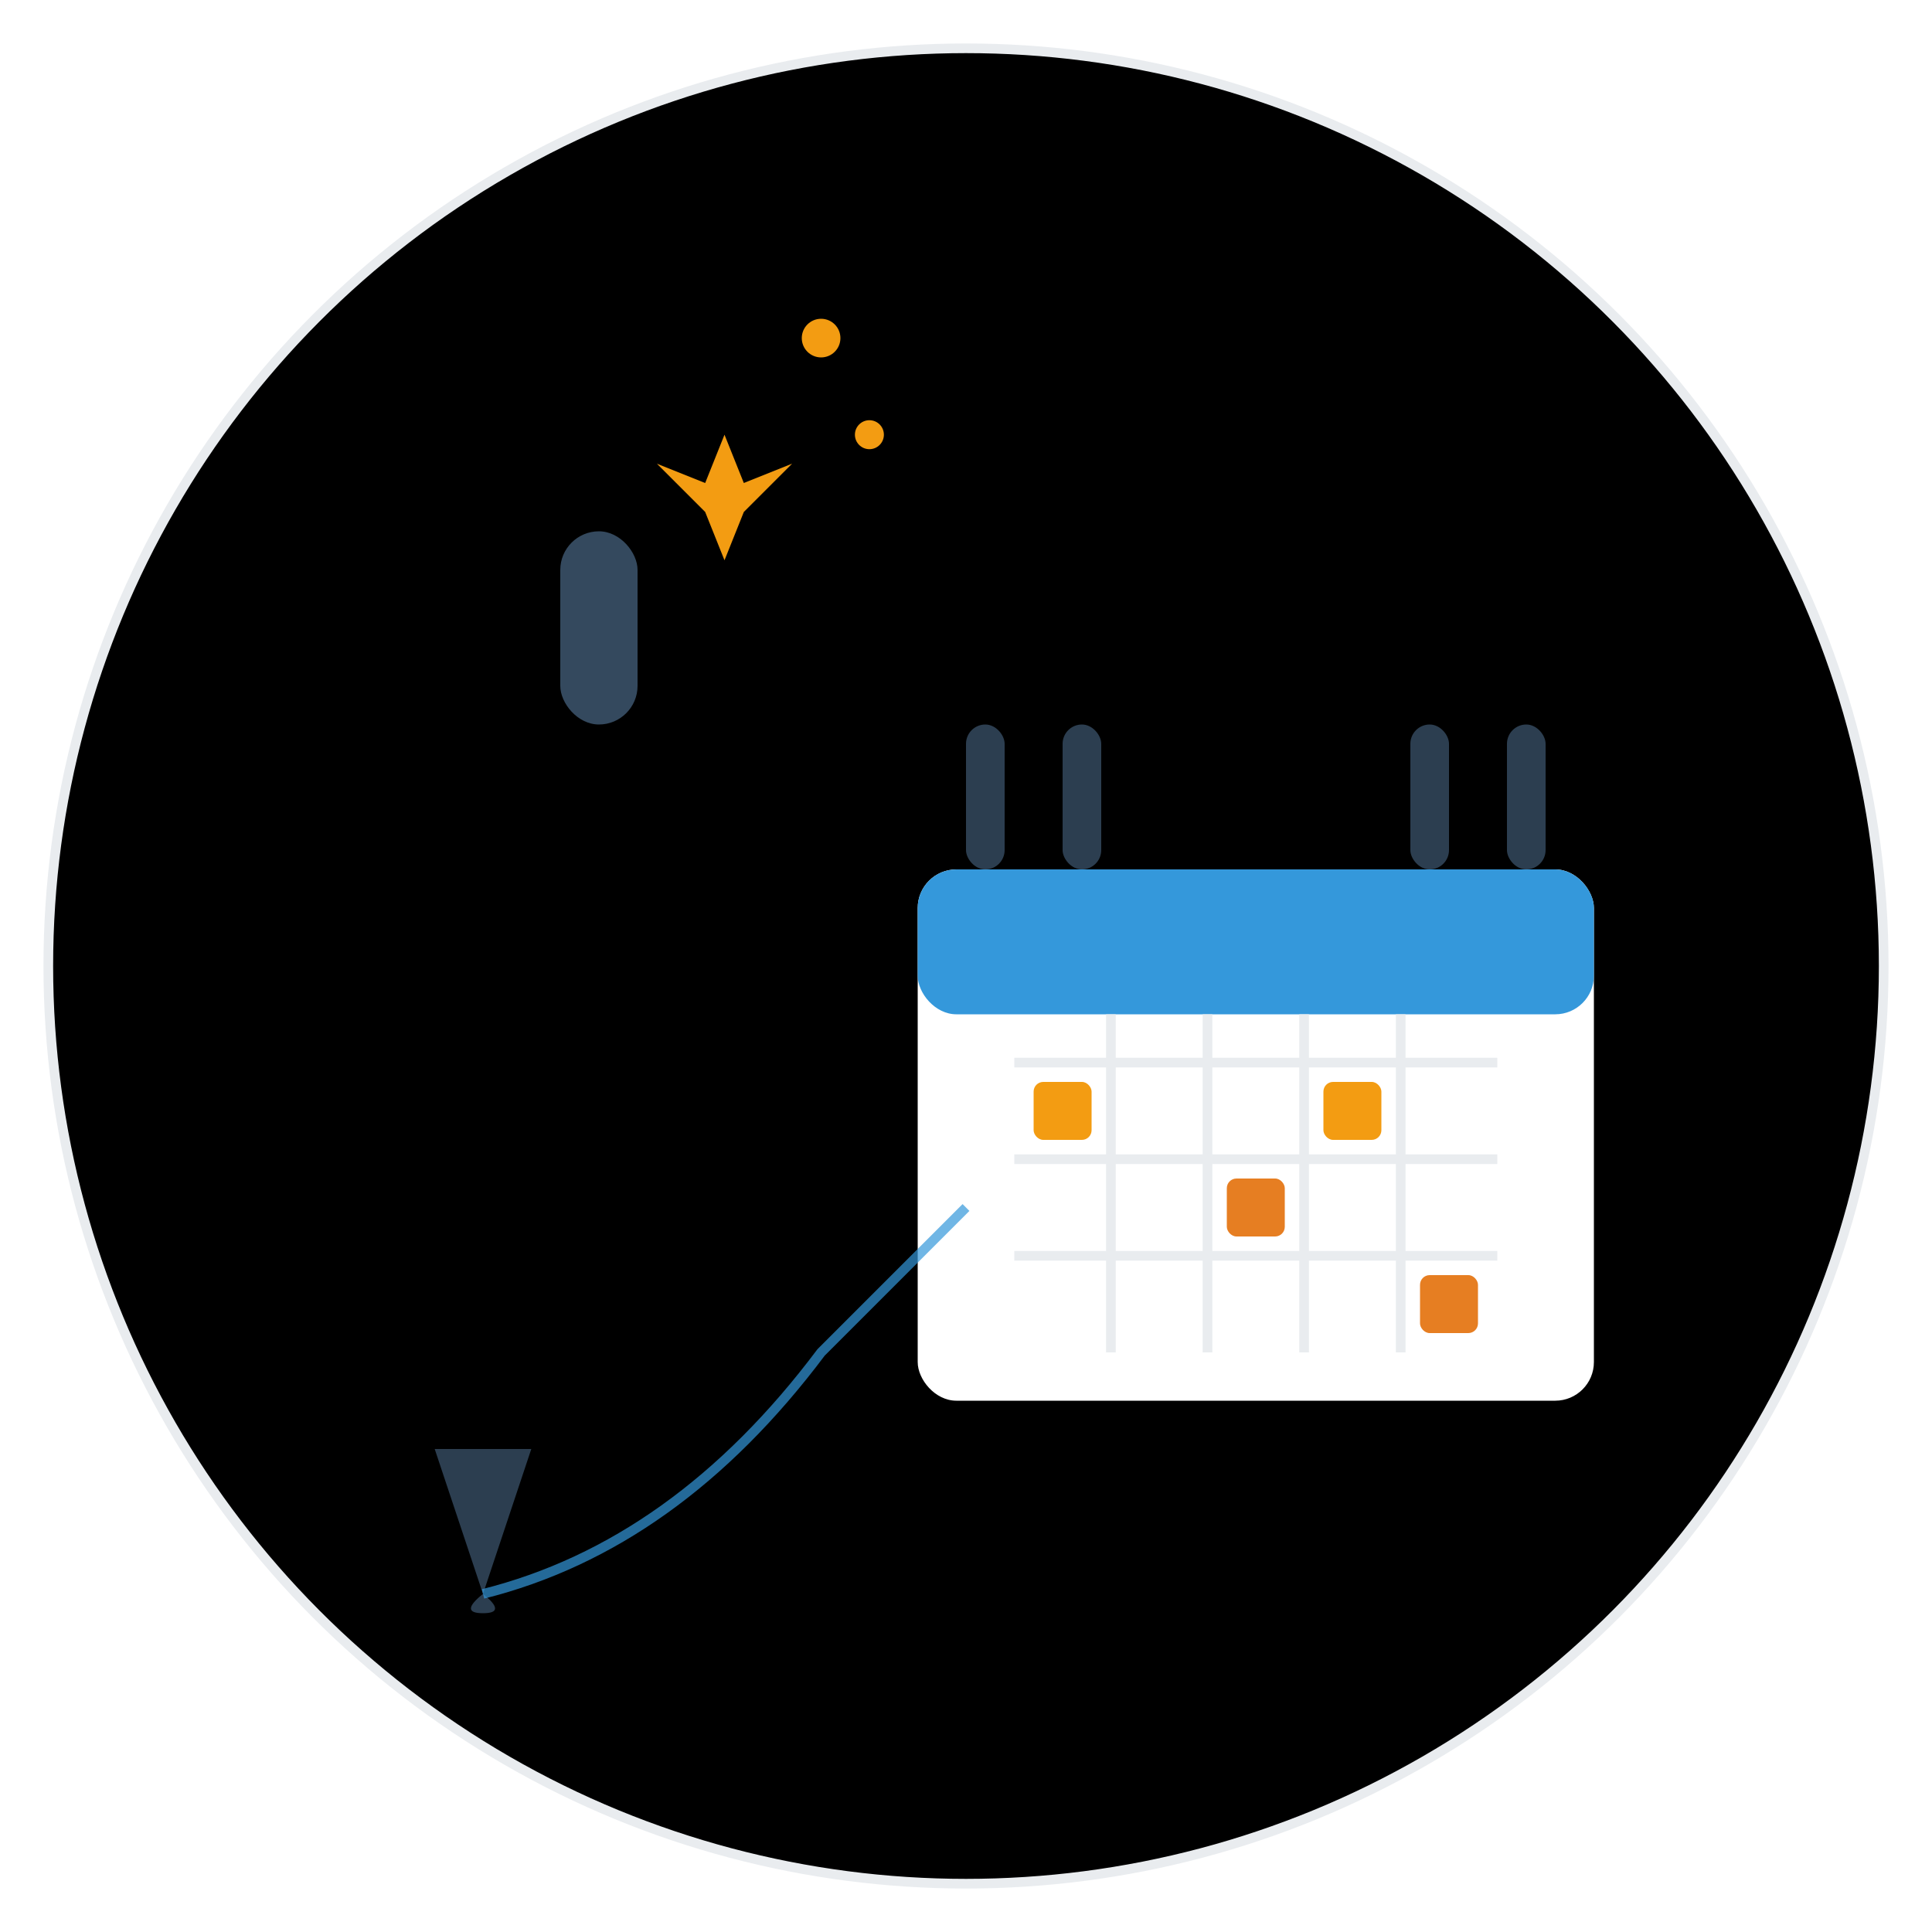 <svg width="200" height="200" viewBox="0 0 200 200" xmlns="http://www.w3.org/2000/svg">
  <!-- Background circle with subtle gradient -->
  <defs>
    <linearGradient id="bgGradient" x1="0%" y1="0%" x2="100%" y2="100%">
      <stop offset="0%" stopColor="#F8F9FA" />
      <stop offset="100%" stopColor="#E9ECEF" />
    </linearGradient>
    <linearGradient id="penGradient" x1="0%" y1="0%" x2="100%" y2="100%">
      <stop offset="0%" stopColor="#5DADE2" />
      <stop offset="50%" stopColor="#3498DB" />
      <stop offset="100%" stopColor="#2E86AB" />
    </linearGradient>
    <linearGradient id="calendarGradient" x1="0%" y1="0%" x2="100%" y2="100%">
      <stop offset="0%" stopColor="#85C1E9" />
      <stop offset="100%" stopColor="#5DADE2" />
    </linearGradient>
    <filter id="shadow" x="-20%" y="-20%" width="140%" height="140%">
      <feDropShadow dx="2" dy="2" stdDeviation="3" floodColor="rgba(0,0,0,0.2)"/>
    </filter>
  </defs>
  
  <!-- Background -->
  <circle cx="100" cy="100" r="95" fill="url(#bgGradient)" stroke="#E9ECEF" strokeWidth="2"/>
  
  <!-- Pen body -->
  <path d="M 45 60 L 35 150 Q 35 155 40 155 L 50 155 Q 55 155 55 150 L 65 60 Q 65 55 60 50 L 50 50 Q 45 55 45 60 Z" 
        fill="url(#penGradient)" 
        filter="url(#shadow)"/>
  
  <!-- Pen tip -->
  <path d="M 45 150 L 55 150 L 50 165 Q 47.5 167 50 167 Q 52.5 167 50 165 Z" 
        fill="#2C3E50"/>
  
  <!-- Pen clip -->
  <rect x="58" y="55" width="8" height="20" rx="4" fill="#34495E"/>
  
  <!-- Calendar body -->
  <rect x="90" y="80" width="80" height="70" rx="8" fill="url(#calendarGradient)" filter="url(#shadow)"/>
  <rect x="95" y="90" width="70" height="55" rx="4" fill="white"/>
  
  <!-- Calendar header -->
  <rect x="95" y="90" width="70" height="15" rx="4" fill="#3498DB"/>
  
  <!-- Calendar rings -->
  <rect x="100" y="75" width="4" height="15" rx="2" fill="#2C3E50"/>
  <rect x="110" y="75" width="4" height="15" rx="2" fill="#2C3E50"/>
  <rect x="146" y="75" width="4" height="15" rx="2" fill="#2C3E50"/>
  <rect x="156" y="75" width="4" height="15" rx="2" fill="#2C3E50"/>
  
  <!-- Calendar grid -->
  <line x1="105" y1="110" x2="155" y2="110" stroke="#E9ECEF" strokeWidth="1"/>
  <line x1="105" y1="120" x2="155" y2="120" stroke="#E9ECEF" strokeWidth="1"/>
  <line x1="105" y1="130" x2="155" y2="130" stroke="#E9ECEF" strokeWidth="1"/>
  <line x1="115" y1="105" x2="115" y2="140" stroke="#E9ECEF" strokeWidth="1"/>
  <line x1="125" y1="105" x2="125" y2="140" stroke="#E9ECEF" strokeWidth="1"/>
  <line x1="135" y1="105" x2="135" y2="140" stroke="#E9ECEF" strokeWidth="1"/>
  <line x1="145" y1="105" x2="145" y2="140" stroke="#E9ECEF" strokeWidth="1"/>
  
  <!-- Calendar dates (orange highlights) -->
  <rect x="107" y="112" width="6" height="6" rx="1" fill="#F39C12"/>
  <rect x="127" y="122" width="6" height="6" rx="1" fill="#E67E22"/>
  <rect x="137" y="112" width="6" height="6" rx="1" fill="#F39C12"/>
  <rect x="147" y="132" width="6" height="6" rx="1" fill="#E67E22"/>
  
  <!-- Sparkle effects -->
  <g fill="#F39C12">
    <path d="M 75 45 L 77 50 L 82 48 L 77 53 L 75 58 L 73 53 L 68 48 L 73 50 Z"/>
    <circle cx="85" cy="35" r="2"/>
    <circle cx="90" cy="45" r="1.5"/>
  </g>
  
  <!-- Handwriting line from pen -->
  <path d="M 50 165 Q 70 160 85 140 Q 95 130 100 125" 
        stroke="#3498DB" 
        strokeWidth="2" 
        fill="none" 
        strokeDasharray="3,2"
        opacity="0.7"/>
</svg> 